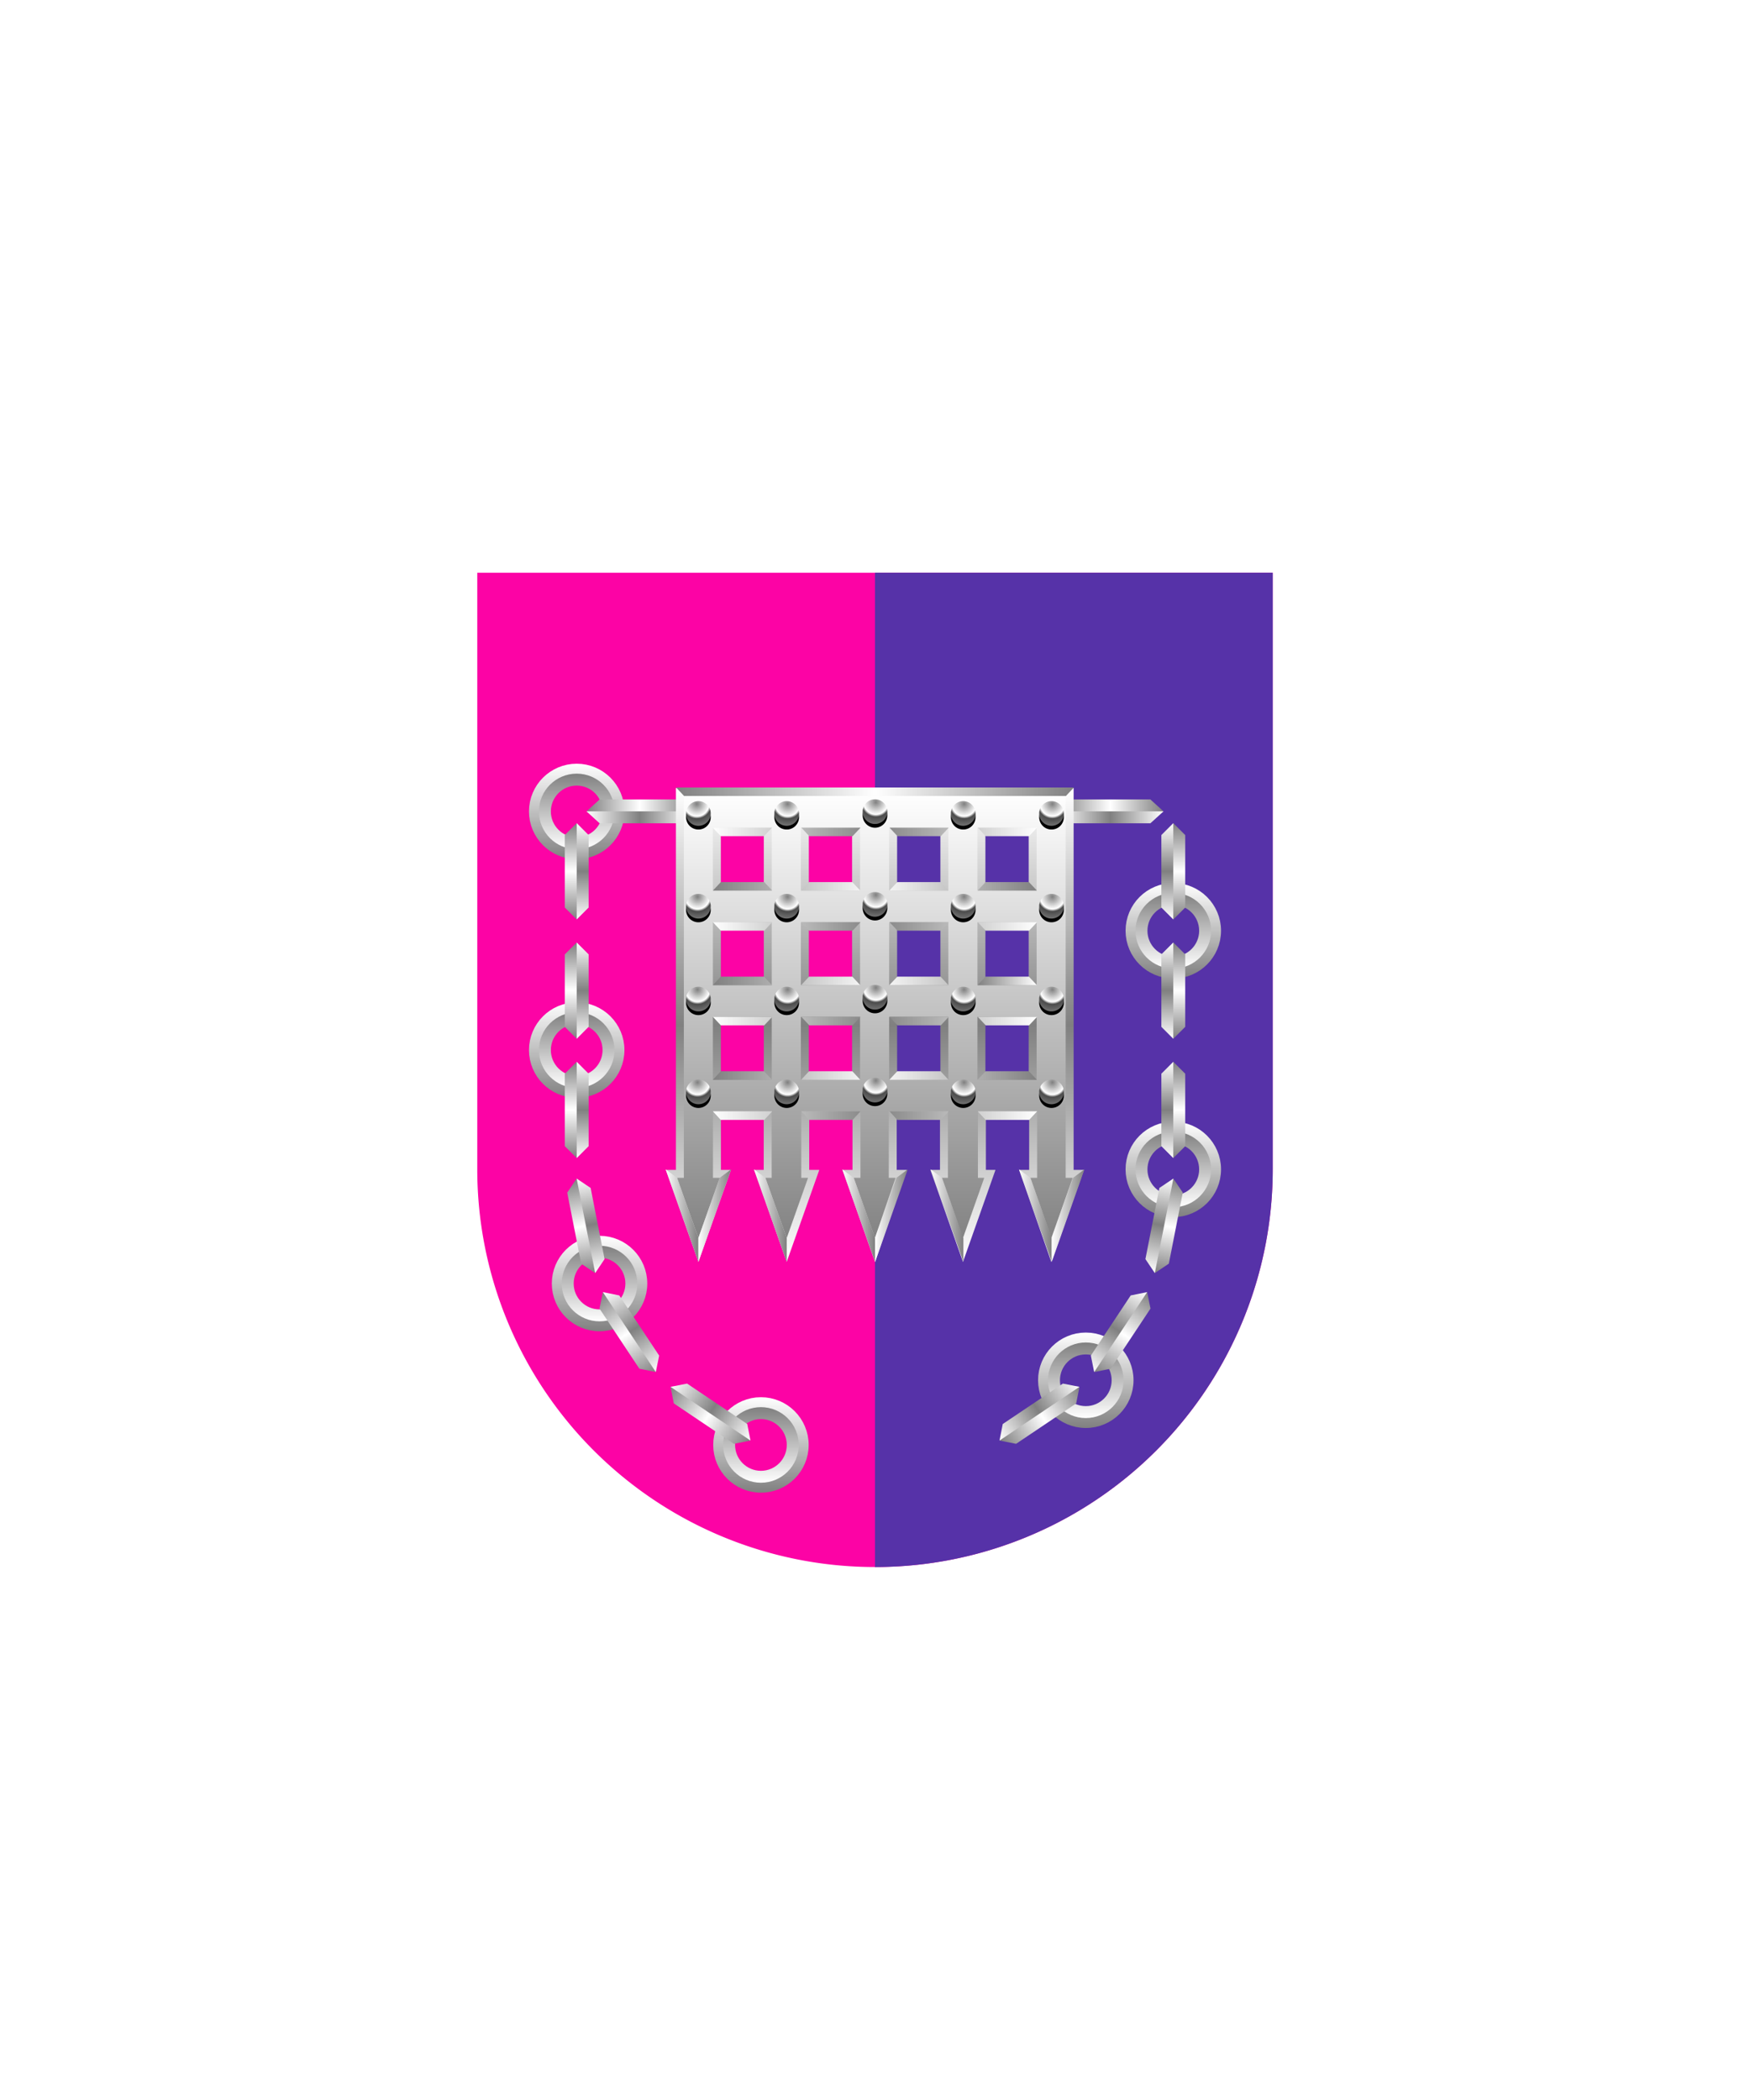 <svg xmlns="http://www.w3.org/2000/svg" xmlns:xlink="http://www.w3.org/1999/xlink" viewBox="0 0 220 264"><path d="M60 72v75a50 50 0 0 0 50 50 50 50 0 0 0 50-50V72Z" fill="#fc03a5"/><path d="M110 197a49.997 49.997 0 0 0 50-50V72h-50v125Z" fill="#5632a8"/><defs><radialGradient cx="6270.24" cy="10127.98" gradientTransform="matrix(4.53, 0, 0, -4.53, -28402.48, 45880.18)" gradientUnits="userSpaceOnUse" id="h89-a" r="0.68"><stop offset="0" stop-color="gray"/><stop offset="0.5" stop-color="#fff"/><stop offset="0.6" stop-color="#4b4b4b"/><stop offset="1" stop-color="gray"/></radialGradient><linearGradient gradientTransform="matrix(1, 0, 0, -1, 0, 16395.63)" gradientUnits="userSpaceOnUse" id="h89-b" x1="4.12" x2="0" y1="16389.81" y2="16389.81"><stop offset="0" stop-color="gray"/><stop offset="1" stop-color="#fff"/></linearGradient><linearGradient id="h89-c" x1="8.23" x2="4.12" xlink:href="#h89-b" y1="16389.81" y2="16389.81"/><linearGradient gradientTransform="matrix(1, 0, 0, 1, 0, 0)" id="h89-d" x1="6" x2="6" xlink:href="#h89-b" y1="12" y2="0"/><linearGradient gradientTransform="matrix(1, 0, 0, 1, 0, 0)" id="h89-e" x1="6" x2="6" xlink:href="#h89-b" y1="1.25" y2="10.75"/><linearGradient gradientTransform="translate(-8222.67 8218.75) rotate(-90)" gradientUnits="userSpaceOnUse" id="h89-f" x1="8206.63" x2="8218.75" y1="8223.79" y2="8223.79"><stop offset="0" stop-color="gray"/><stop offset="0.5" stop-color="#fff"/><stop offset="1" stop-color="gray"/></linearGradient><linearGradient gradientTransform="translate(-8222.67 8218.75) rotate(-90)" gradientUnits="userSpaceOnUse" id="h89-g" x1="8206.63" x2="8218.75" y1="8224.92" y2="8224.92"><stop offset="0" stop-color="#fff"/><stop offset="0.5" stop-color="gray"/><stop offset="1" stop-color="#fff"/></linearGradient><filter id="h89-h" name="shadow"><feDropShadow dx="0" dy="2" stdDeviation="0"/></filter><linearGradient gradientTransform="matrix(1, 0, 0, -1, 0, 266)" id="h89-i" x1="110" x2="110" xlink:href="#h89-b" y1="108.86" y2="166.43"/><linearGradient gradientTransform="matrix(1, 0, 0, 1, 0, 0)" id="h89-j" x1="110" x2="110" xlink:href="#h89-g" y1="99.07" y2="158.64"/><linearGradient gradientTransform="matrix(1, 0, 0, -1, 0, 266)" id="h89-k" x1="84.98" x2="135" xlink:href="#h89-f" y1="166.46" y2="166.46"/><linearGradient gradientTransform="matrix(1, 0, 0, -1, 0, 266)" id="h89-l" x1="122.91" x2="130.36" xlink:href="#h89-b" y1="142.68" y2="142.68"/><linearGradient gradientTransform="matrix(1, 0, 0, 1, 0, 0)" id="h89-m" x1="89.62" x2="130.36" xlink:href="#h89-f" y1="123.32" y2="123.32"/><linearGradient gradientTransform="matrix(1, 0, 0, 1, 0, 0)" id="h89-n" x1="89.62" x2="130.36" xlink:href="#h89-g" y1="122.42" y2="122.42"/><symbol id="h89-p" viewBox="0 0 12 12"><circle cx="6" cy="6" fill="none" r="5" stroke="url(#h89-d)" stroke-width="2"/><circle cx="6" cy="6" fill="none" r="4" stroke="url(#h89-e)" stroke-width="1.5"/></symbol><symbol id="h89-s" viewBox="0 0 3 12.11"><path d="M1.5,0,0,1.5v9.11l1.5,1.5.75-6Z" fill="url(#h89-f)"/><path d="M1.5,12.11,3,10.61V1.5L1.5,0Z" fill="url(#h89-g)"/></symbol><symbol id="h89-o" viewBox="0 0 35.16 91.64"><use height="12" transform="translate(23.16 79.64)" width="12" xlink:href="#h89-p"/><use height="12" transform="translate(11 71.51)" width="12" xlink:href="#h89-p"/><use height="12" transform="translate(2.87 59.35)" width="12" xlink:href="#h89-p"/><use height="12.11" transform="translate(16.96 79.58) rotate(-56.09)" width="3" xlink:href="#h89-s"/><use height="12.11" transform="matrix(0.83, -0.55, 0.55, 0.83, 8.04, 67.25)" width="3" xlink:href="#h89-s"/><use height="12" transform="translate(0 45)" width="12" xlink:href="#h89-p"/><use height="12" transform="translate(0 30)" width="12" xlink:href="#h89-p"/><use height="12" transform="translate(0 15)" width="12" xlink:href="#h89-p"/><use height="12" width="12" xlink:href="#h89-p"/><use height="12.11" transform="translate(4.5 7.47)" width="3" xlink:href="#h89-s"/><use height="12.11" transform="translate(4.5 22.47)" width="3" xlink:href="#h89-s"/><use height="12.11" transform="translate(4.5 37.47)" width="3" xlink:href="#h89-s"/><use height="12.11" transform="translate(4.52 52.44) rotate(-11.09)" width="3" xlink:href="#h89-s"/><use height="12.11" transform="matrix(0, 1, 1.1, 0, 7.23, 4.49)" width="3" xlink:href="#h89-s"/></symbol><symbol id="h89-as" viewBox="0 0 8.23 11.63"><path d="M0,0,1.44,1.07,4.12,8.64v3Z" fill="url(#h89-b)"/><path d="M8.23,0,6.8,1.07,4.12,8.64v3Z" fill="url(#h89-c)"/></symbol><symbol id="h89-ay" viewBox="0 0 3.1 3.56"><path d="M0,2A1.55,1.55,0,1,1,1.55,3.57,1.55,1.55,0,0,1,0,2Z" fill-rule="evenodd"/><path d="M0,1.55A1.55,1.55,0,1,1,1.55,3.1,1.54,1.54,0,0,1,0,1.55Z" fill="url(#h89-a)"/></symbol><symbol id="h89-ax" viewBox="0 0 47.49 3.8"><use height="3.57" transform="translate(44.39 0.23)" width="3.1" xlink:href="#h89-ay"/><use height="3.57" transform="translate(33.29 0.23)" width="3.1" xlink:href="#h89-ay"/><use height="3.57" transform="translate(22.2)" width="3.1" xlink:href="#h89-ay"/><use height="3.57" transform="translate(11.1 0.23)" width="3.1" xlink:href="#h89-ay"/><use height="3.57" transform="matrix(-1, 0, 0, 1, 3.1, 0.23)" width="3.1" xlink:href="#h89-ay"/></symbol></defs><g filter="url(#h89-h)"><use height="91.64" transform="translate(66.5 96.01)" width="35.16" xlink:href="#h89-o"/><use height="91.64" transform="matrix(-1, 0, 0, 1, 153.5, 96.01)" width="35.16" xlink:href="#h89-o"/><path d="M128.82,147.57h1.06v-7.36h-6.44v7.36h1l-3.38,9.57-3.39-9.57h1v-7.36h-6.44v7.36h1.06L110,157.14l-3.39-9.57h1.06v-7.36h-6.44v7.36h1.06l-3.39,9.57-3.39-9.57h1v-7.36H90.13v7.36h1.06l-3.39,9.57-3.39-9.57h1.06v-48h49v48h1.09l-3.39,9.57Zm1-12.33v-6.91h-6.44v6.91Zm-11.1,0v-6.91h-6.44v6.91Zm-11.1,0v-6.91h-6.44v6.91Zm-11.1,0v-6.91H90.12v6.91Zm33.3-11.89v-6.91h-6.44v6.91Zm-11.1,0v-6.91h-6.44v6.91Zm-11.1,0v-6.91h-6.44v6.91Zm-11.1,0v-6.91H90.12v6.91Zm33.3-11.89v-6.91h-6.44v6.91Zm-11.1,0v-6.91h-6.44v6.91Zm-11.1,0v-6.91h-6.44v6.91Zm-11.1,0v-6.91H90.12v6.91Z" fill="url(#h89-i)" stroke="url(#h89-j)"/><use height="11.63" transform="translate(83.68 147)" width="8.23" xlink:href="#h89-as"/><use height="11.63" transform="translate(94.78 147)" width="8.23" xlink:href="#h89-as"/><use height="11.63" transform="translate(105.89 147)" width="8.23" xlink:href="#h89-as"/><use height="11.63" transform="translate(116.99 147)" width="8.23" xlink:href="#h89-as"/><use height="11.63" transform="translate(128.1 147)" width="8.23" xlink:href="#h89-as"/><path d="M86,100.07,85,99h50l-1,1.07Z" fill="url(#h89-k)"/><use height="3.8" transform="translate(86.25 100.48)" width="47.49" xlink:href="#h89-ax"/><use height="3.8" transform="translate(86.25 112.14)" width="47.49" xlink:href="#h89-ax"/><use height="3.8" transform="translate(86.25 123.81)" width="47.49" xlink:href="#h89-ax"/><use height="3.8" transform="translate(86.25 135.48)" width="47.49" xlink:href="#h89-ax"/><path d="M123.9,122.78l-1,1.07h7.45l-1-1.07Z" fill="url(#h89-l)"/><path d="M96.08,110.89l1,1.07H89.62l1-1.07Zm5.63,0-1,1.07h7.44l-1-1.07Zm11.09,0-1,1.07h7.44l-1-1.07Zm11.1,0-1,1.07h7.45l-1-1.07ZM90.61,122.78l-1,1.07h7.44l-1-1.07Zm11.1,0-1,1.07h7.44l-1-1.07Zm11.09,0-1,1.07h7.44l-1-1.07ZM90.61,134.67l-1,1.08h7.44l-1-1.08Zm11.1,0-1,1.08h7.44l-1-1.08Zm11.09,0-1,1.08h7.44l-1-1.08Zm11.1,0-1,1.08h7.45l-1-1.08Z" fill="url(#h89-m)"/><path d="M90.61,105.12l-1-1.07h7.44l-1,1.07Zm16.57,0,1-1.07h-7.44l1,1.07Zm11.09,0,1-1.07h-7.44l1,1.07Zm11.1,0,1-1.07h-7.45l1,1.07ZM96.08,117l1-1.07H89.62l1,1.07Zm11.1,0,1-1.07h-7.44l1,1.07Zm11.09,0,1-1.07h-7.44l1,1.07Zm11.1,0,1-1.07h-7.45l1,1.07Zm-33.29,11.9,1-1.07H89.62l1,1.07Zm11.1,0,1-1.07h-7.44l1,1.07Zm11.09,0,1-1.07h-7.44l1,1.07Zm11.1,0,1-1.07h-7.45l1,1.07ZM90.61,140.79h5.47l1-1.08H89.62Zm11.1,0h5.47l1-1.08h-7.44Zm11.09,0h5.47l1-1.08h-7.44Zm10.11-1.08,1,1.08h5.47l1-1.08Z" fill="url(#h89-n)"/></g></svg>